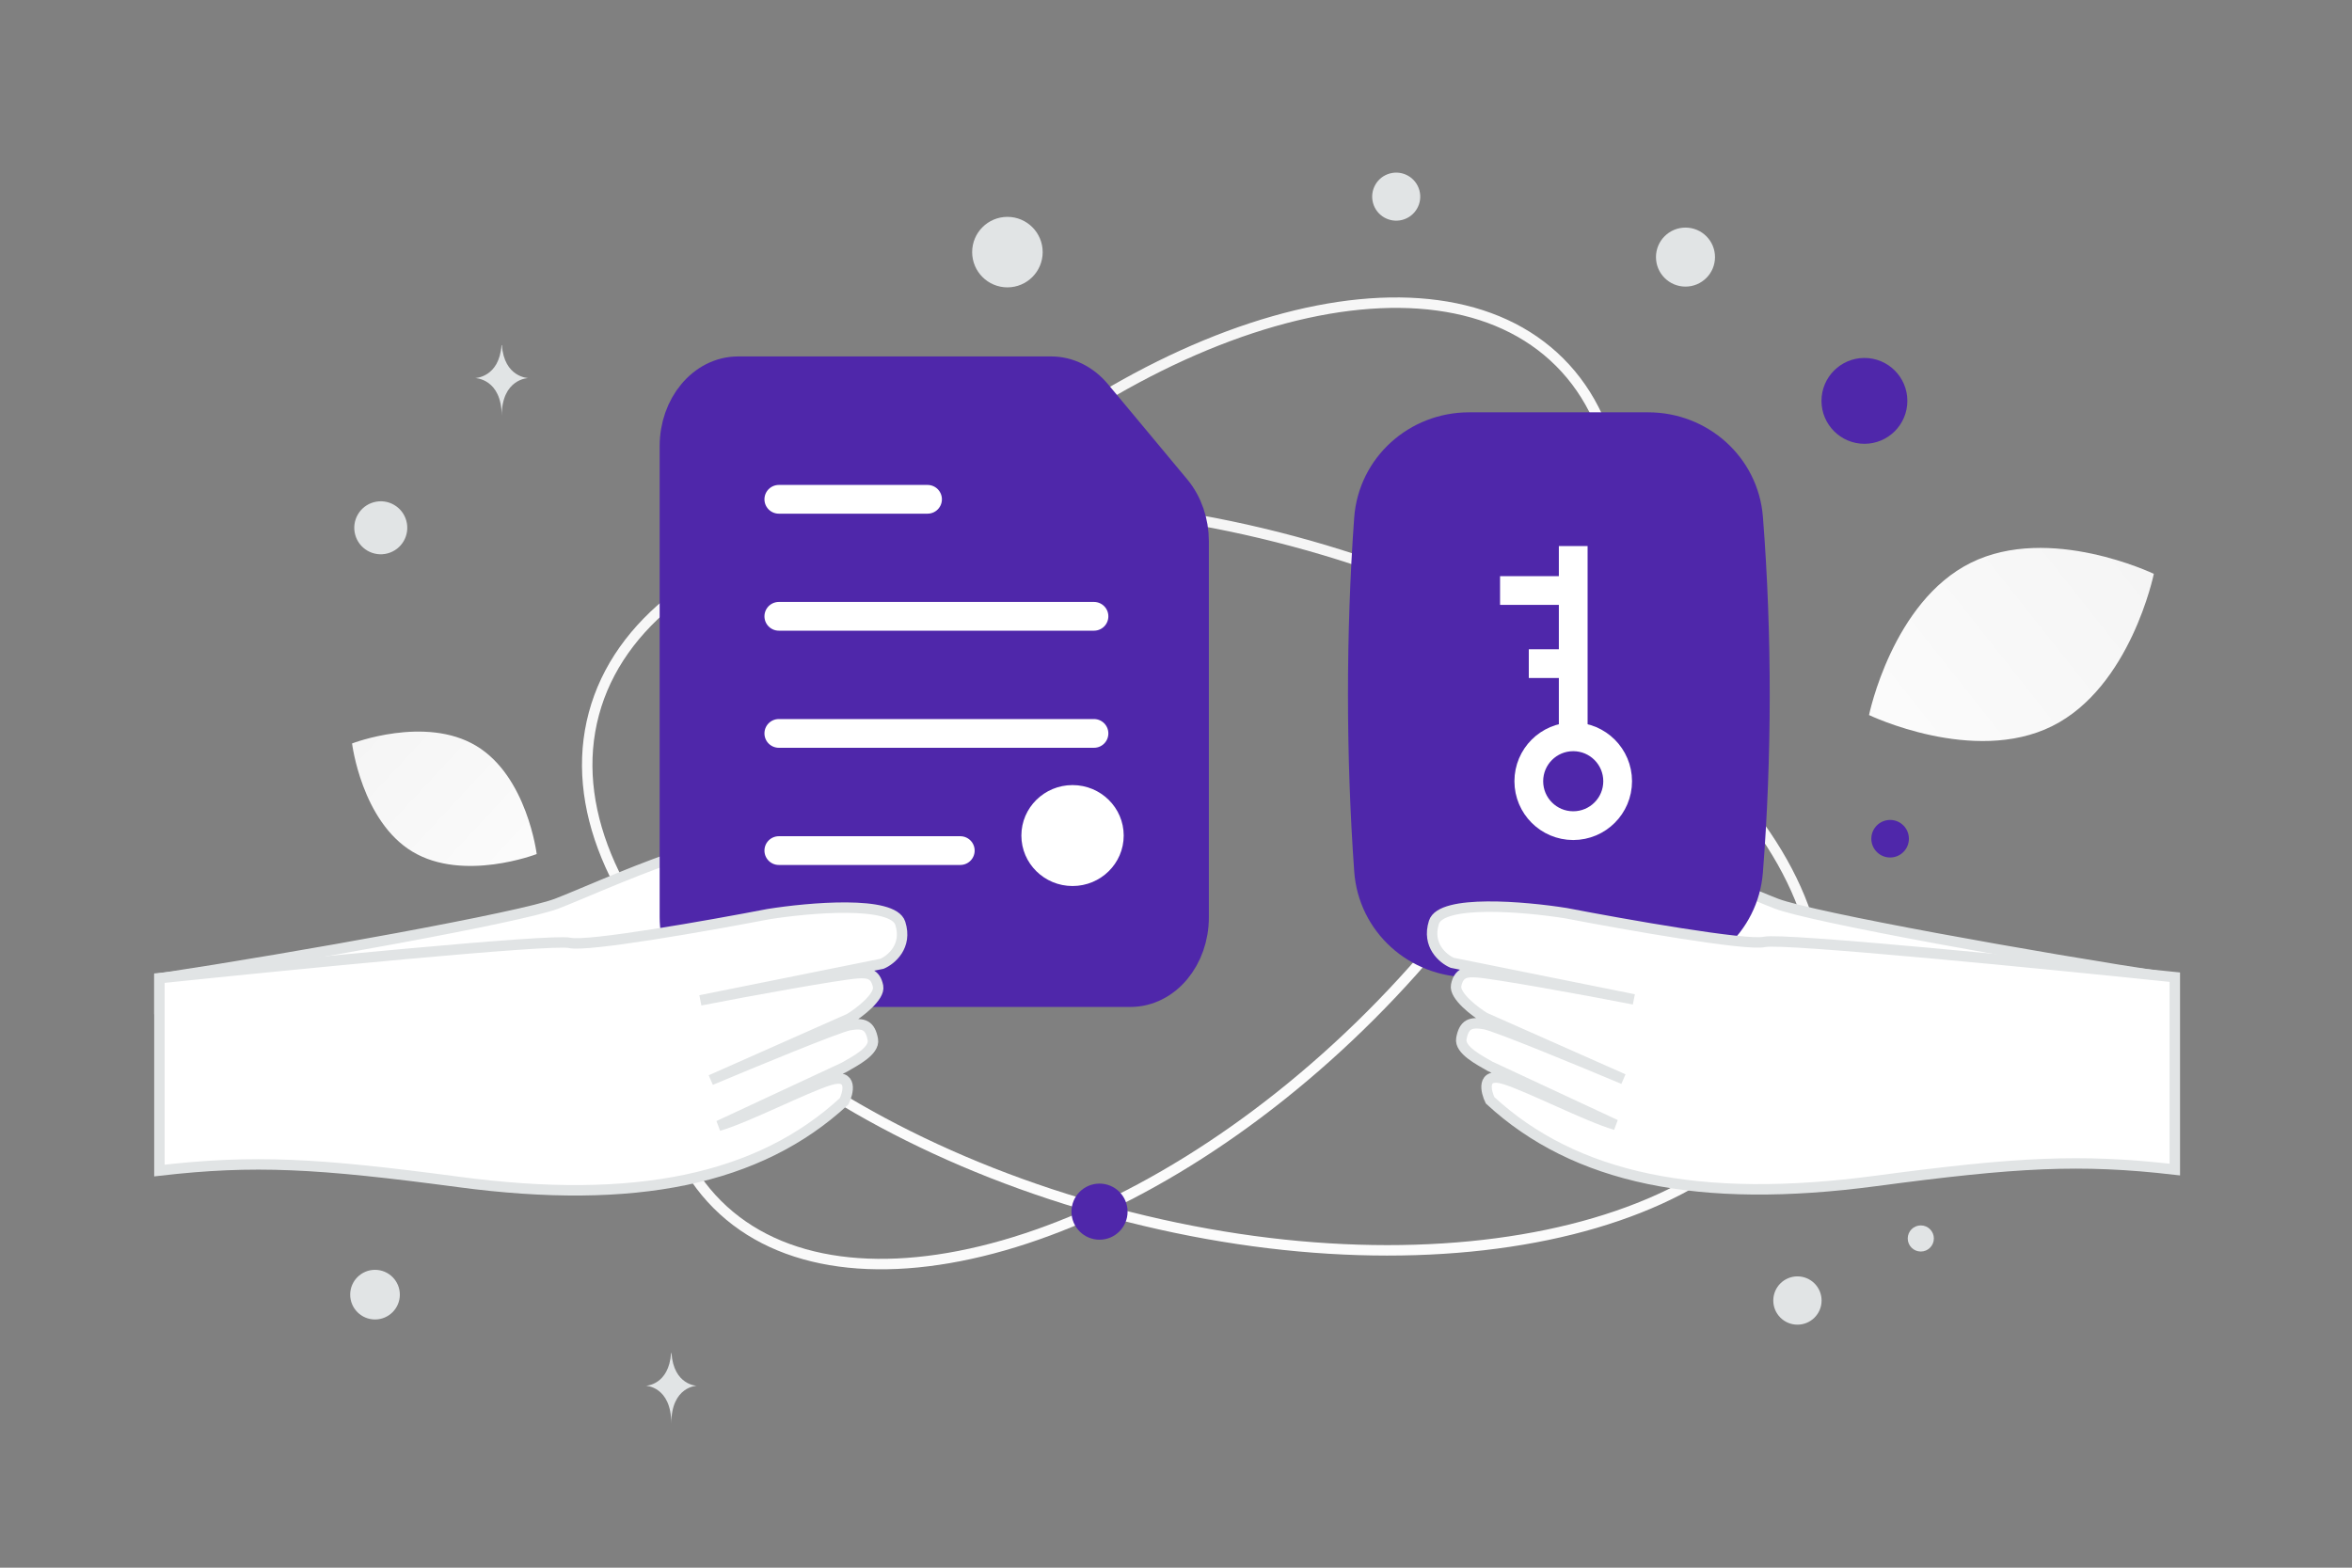<svg width="900" height="600" viewBox="0 0 900 600" fill="none" xmlns="http://www.w3.org/2000/svg">
<rect x="0" y="0" width="900" height="600" fill="#808080" stroke="none"/>
<g clip-path="url(#clip0_1235_28959)">
<path d="M785.21 277.934C755.123 292.859 715.192 273.669 715.192 273.669C715.192 273.669 724.066 230.29 754.168 215.387C784.255 200.462 824.17 219.631 824.17 219.631C824.17 219.631 815.296 263.01 785.21 277.934Z" fill="url(#paint0_linear_1235_28959)"/>
<path d="M157.881 325.988C177.385 337.678 205.369 326.871 205.369 326.871C205.369 326.871 201.71 297.116 182.193 285.439C162.688 273.749 134.717 284.542 134.717 284.542C134.717 284.542 138.376 314.297 157.881 325.988Z" fill="url(#paint1_linear_1235_28959)"/>
<path d="M713.428 136.999C704.355 136.999 697 144.355 697 153.427C697 162.5 704.355 169.855 713.428 169.855C722.501 169.855 729.856 162.5 729.856 153.427C729.856 144.355 722.501 136.999 713.428 136.999Z" fill="#4F27AA"/>
<path d="M343.243 146.16C339.358 146.16 336.208 149.31 336.208 153.195C336.208 157.081 339.358 160.23 343.243 160.23C347.128 160.23 350.278 157.081 350.278 153.195C350.278 149.31 347.128 146.16 343.243 146.16Z" fill="#4F27AA"/>
<path d="M642.463 379.134C634.994 379.134 628.94 385.188 628.94 392.657C628.94 400.125 634.994 406.18 642.463 406.18C649.931 406.18 655.986 400.125 655.986 392.657C655.986 385.188 649.931 379.134 642.463 379.134Z" fill="#4F27AA"/>
<path d="M723.26 328.19C719.291 328.19 716.073 324.973 716.073 321.003C716.073 317.034 719.291 313.816 723.26 313.816C727.23 313.816 730.447 317.034 730.447 321.003C730.447 324.973 727.23 328.19 723.26 328.19Z" fill="#4F27AA"/>
<path d="M687.796 506.99C682.692 506.99 678.555 502.852 678.555 497.749C678.555 492.645 682.692 488.508 687.796 488.508C692.9 488.508 697.037 492.645 697.037 497.749C697.037 502.852 692.9 506.99 687.796 506.99Z" fill="#E1E4E5"/>
<path d="M143.5 505C138.253 505 134 500.747 134 495.5C134 490.253 138.253 486 143.5 486C148.747 486 153 490.253 153 495.5C153 500.747 148.747 505 143.5 505Z" fill="#E1E4E5"/>
<path d="M735 479C732.239 479 730 476.761 730 474C730 471.239 732.239 469 735 469C737.761 469 740 471.239 740 474C740 476.761 737.761 479 735 479Z" fill="#E1E4E5"/>
<path d="M644.957 109.693C638.719 109.693 633.663 104.637 633.663 98.4C633.663 92.162 638.719 87.106 644.957 87.106C651.194 87.106 656.251 92.162 656.251 98.4C656.251 104.637 651.194 109.693 644.957 109.693Z" fill="#E1E4E5"/>
<path d="M155.501 199.375C156.951 204.785 153.74 210.346 148.33 211.796C142.92 213.246 137.358 210.035 135.909 204.625C134.459 199.214 137.67 193.653 143.08 192.203C148.491 190.753 154.052 193.964 155.501 199.375Z" fill="#E1E4E5"/>
<path d="M385.492 109.984C378.04 109.984 372 103.943 372 96.492C372 89.041 378.04 83 385.492 83C392.943 83 398.984 89.041 398.984 96.492C398.984 103.943 392.943 109.984 385.492 109.984Z" fill="#E1E4E5"/>
<path d="M758.349 404.227C752.617 404.227 747.97 400.51 747.97 395.924C747.97 391.338 752.617 387.621 758.349 387.621C764.081 387.621 768.728 391.338 768.728 395.924C768.728 400.51 764.081 404.227 758.349 404.227Z" fill="#E1E4E5"/>
<path d="M543.146 72.88C544.461 77.786 541.55 82.829 536.644 84.143C531.738 85.457 526.696 82.546 525.381 77.641C524.067 72.735 526.978 67.692 531.884 66.378C536.789 65.063 541.832 67.975 543.146 72.88Z" fill="#E1E4E5"/>
<path d="M191.906 132.094H192.054C192.929 144.498 202.154 144.689 202.154 144.689C202.154 144.689 191.982 144.888 191.982 159.221C191.982 144.888 181.809 144.689 181.809 144.689C181.809 144.689 191.03 144.498 191.906 132.094ZM256.799 517.82H256.941C257.782 530.188 266.639 530.378 266.639 530.378C266.639 530.378 256.872 530.576 256.872 544.867C256.872 530.576 247.105 530.378 247.105 530.378C247.105 530.378 255.958 530.188 256.799 517.82Z" fill="#E1E4E5"/>
<path d="M596.824 138.645C620.993 162.814 625.503 202.661 612.497 248.103C599.512 293.47 569.17 343.93 524.466 388.633C479.763 433.337 429.303 463.679 383.936 476.664C338.494 489.67 298.647 485.16 274.478 460.992C250.31 436.823 245.8 396.975 258.806 351.534C271.79 306.167 302.133 255.707 346.836 211.004C391.54 166.3 442 135.957 487.367 122.973C532.808 109.967 572.656 114.477 596.824 138.645V138.645Z" stroke="url(#paint2_linear_1235_28959)" stroke-width="4"/>
<path d="M227.243 273.196C217.864 308.196 234.851 347.145 270.831 381.925C306.755 416.651 361.285 446.851 425.928 464.172C490.572 481.494 552.897 482.604 601.371 470.493C649.92 458.363 684.106 433.125 693.484 398.125C702.862 363.125 685.875 324.175 649.896 289.395C613.972 254.67 559.441 224.469 494.798 207.148C430.155 189.827 367.83 188.716 319.356 200.827C270.807 212.958 236.621 238.196 227.243 273.196V273.196Z" stroke="url(#paint3_linear_1235_28959)" stroke-width="4"/>
<path d="M420.735 474.47C414.806 474.47 410 469.664 410 463.735C410 457.806 414.806 453 420.735 453C426.664 453 431.47 457.806 431.47 463.735C431.47 469.664 426.664 474.47 420.735 474.47Z" fill="#4F27AA"/>
<path d="M213 345.867C199.4 351.067 114.833 366.333 61 374.499V385.999C141.5 379.666 277.1 365.867 275.5 359.867C273.9 353.867 286.833 346.033 293.5 342.867C302.167 338.2 315.9 327.367 301.5 321.367C283.5 313.867 230 339.367 213 345.867ZM679.771 345.867C693.371 351.067 777.938 366.333 831.771 374.499V385.999C751.271 379.666 615.671 365.867 617.271 359.867C618.871 353.867 605.938 346.033 599.271 342.867C590.604 338.2 576.871 327.367 591.271 321.367C609.271 313.867 662.771 339.367 679.771 345.867Z" fill="white" stroke="#E1E4E5" stroke-width="4"/>
<path fill-rule="evenodd" clip-rule="evenodd" d="M454 351.054V207.177C454 200.351 451.738 193.796 447.728 188.98L417.394 152.547C413.374 147.718 407.916 145 402.233 145H282.444C270.596 145 261 156.527 261 170.757V351.054C261 365.284 270.596 376.81 282.444 376.81H432.556C444.404 376.81 454 365.284 454 351.054Z" fill="#4F27AA" stroke="#4F27AA" stroke-width="17.16" stroke-linecap="round" stroke-linejoin="round"/>
<path fill-rule="evenodd" clip-rule="evenodd" d="M390.833 319.789C390.833 309.126 399.604 300.473 410.411 300.473C421.218 300.473 429.989 309.126 429.989 319.789C429.989 330.452 421.218 339.106 410.411 339.106C399.604 339.106 390.833 330.452 390.833 319.789Z" fill="white"/>
<path d="M298.018 235.881H418.617M298.018 280.698H418.617M298.018 325.547H367.453M298.018 191.098H354.924" stroke="white" stroke-width="11" stroke-linecap="round" stroke-linejoin="round"/>
<path d="M175.5 452.367C121.5 445.167 97.167 443.833 61 447.999V374.367C110.5 369.2 211.2 359.267 218 360.867C224.8 362.467 271.5 354.2 294 349.867C309.667 347.367 341.7 344.567 344.5 353.367C347.3 362.167 341 367.367 337.5 368.867L268 382.867C286.667 379.2 321 372.999 328 372.499C331.99 372.214 335 372.499 336 377.499C336.8 381.499 328.667 387.7 325 389.867L272 413.367C287.833 406.7 320.6 393.167 325 392.367C330.5 391.367 333 392.367 334 397.867C334.8 402.267 327 406.166 323 408.499L275 430.867C285.5 427.867 308.3 416.167 317.5 413.367C326.7 410.567 324.5 418.499 323 421.499C290.5 451.499 243 461.367 175.5 452.367Z" fill="white" stroke="#E1E4E5" stroke-width="4"/>
<path d="M662.432 198.772C665.921 243.282 665.793 289.899 662.423 333.016C661.138 349.456 647.195 361.8 630.705 361.8H562.148C545.541 361.8 531.545 349.284 530.358 332.72C527.234 289.108 527.2 242.649 530.339 199.039C531.529 182.492 545.518 170 562.108 170H630.717C647.202 170 661.144 182.337 662.432 198.772Z" fill="#4F27AA" stroke="#4F27AA" stroke-width="24.378" stroke-linejoin="round"/>
<path d="M602 282V209M574 226H602M585 254H602" stroke="white" stroke-width="11" stroke-linejoin="round"/>
<path d="M585 299C585 289.611 592.611 282 602 282C611.389 282 619 289.611 619 299C619 308.389 611.389 316 602 316C592.611 316 585 308.389 585 299Z" stroke="white" stroke-width="11"/>
<path d="M717.698 451.992C771.698 444.792 796.031 443.458 832.198 447.625V373.992C782.698 368.825 681.998 358.892 675.198 360.492C668.398 362.092 621.698 353.825 599.198 349.492C583.531 346.992 551.498 344.192 548.698 352.992C545.898 361.792 552.198 366.992 555.698 368.492L625.198 382.492C606.531 378.825 572.198 372.625 565.198 372.125C561.208 371.84 558.198 372.125 557.198 377.125C556.398 381.125 564.531 387.325 568.198 389.492L621.198 412.992C605.364 406.325 572.598 392.792 568.198 391.992C562.698 390.992 560.198 391.992 559.198 397.492C558.398 401.892 566.198 405.791 570.198 408.125L618.198 430.492C607.698 427.492 584.898 415.792 575.698 412.992C566.498 410.192 568.698 418.125 570.198 421.125C602.698 451.125 650.198 460.992 717.698 451.992Z" fill="white" stroke="#E1E4E5" stroke-width="4"/>
</g>
<defs>
<linearGradient id="paint0_linear_1235_28959" x1="669.676" y1="324.488" x2="917.827" y2="128.199" gradientUnits="userSpaceOnUse">
<stop stop-color="white"/>
<stop offset="1" stop-color="#EEEEEE"/>
</linearGradient>
<linearGradient id="paint1_linear_1235_28959" x1="233.359" y1="363.617" x2="76.416" y2="217.797" gradientUnits="userSpaceOnUse">
<stop stop-color="white"/>
<stop offset="1" stop-color="#EEEEEE"/>
</linearGradient>
<linearGradient id="paint2_linear_1235_28959" x1="633.989" y1="484.289" x2="152.915" y2="9.392" gradientUnits="userSpaceOnUse">
<stop stop-color="white"/>
<stop offset="1" stop-color="#EEEEEE"/>
</linearGradient>
<linearGradient id="paint3_linear_1235_28959" x1="376.195" y1="609.688" x2="565.819" y2="-80.14" gradientUnits="userSpaceOnUse">
<stop stop-color="white"/>
<stop offset="1" stop-color="#EEEEEE"/>
</linearGradient>
<clipPath id="clip0_1235_28959">
<rect width="900" height="600" fill="white"/>
</clipPath>
</defs>
</svg>
